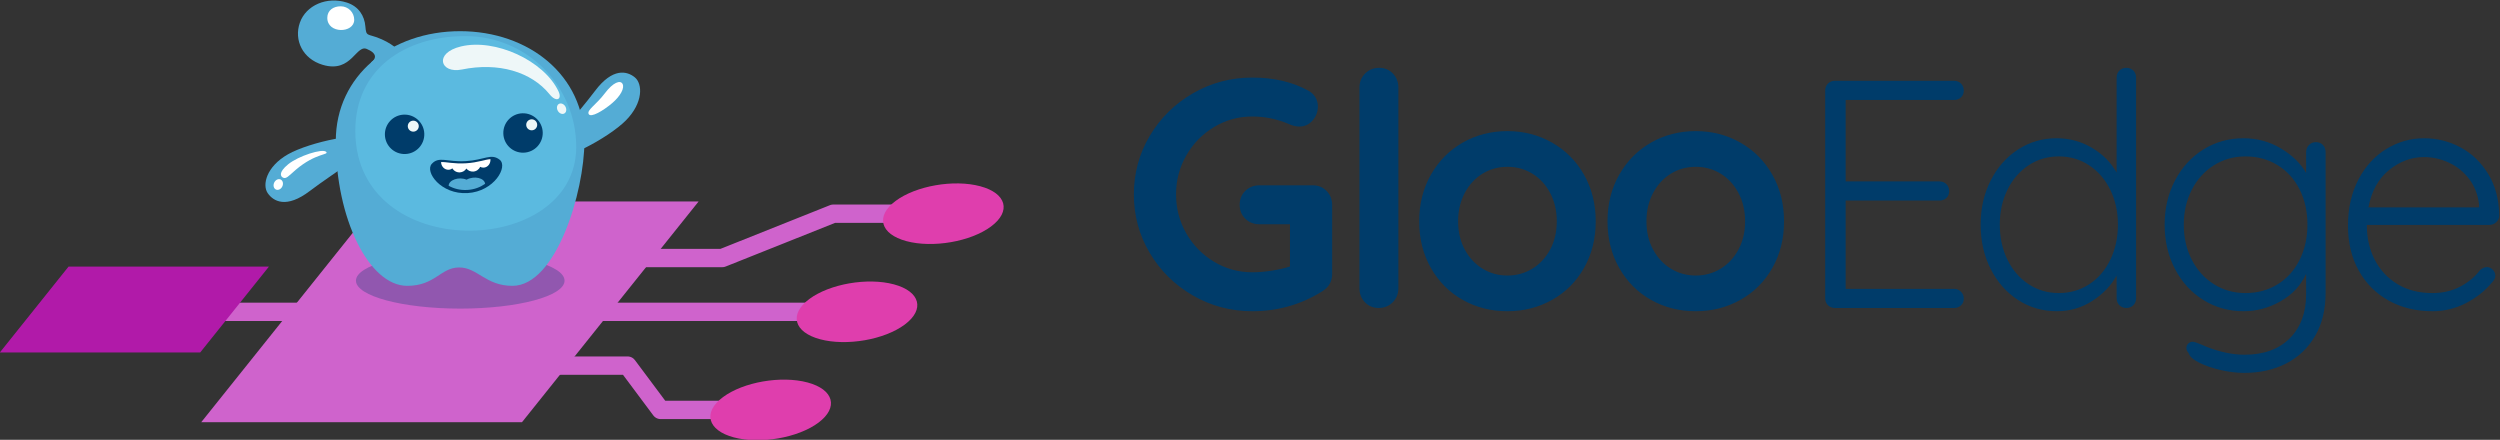 <?xml version="1.0" encoding="UTF-8" standalone="no"?>
<!-- Created with Inkscape (http://www.inkscape.org/) -->

<svg
   version="1.1"
   id="svg1965"
   xml:space="preserve"
   width="908.762"
   height="159.872"
   viewBox="0 0 908.762 159.872"
   sodipodi:docname="edge-full.svg"
   inkscape:version="1.1 (c4e8f9e, 2021-05-24)"
   xmlns:inkscape="http://www.inkscape.org/namespaces/inkscape"
   xmlns:sodipodi="http://sodipodi.sourceforge.net/DTD/sodipodi-0.dtd"
   xmlns="http://www.w3.org/2000/svg"
   xmlns:svg="http://www.w3.org/2000/svg"><rect x="0" y="0" width="908.762" height="159.872" fill="#333333" stroke="none"/><defs
     id="defs1969"><clipPath
       clipPathUnits="userSpaceOnUse"
       id="clipPath1979"><path
         d="M 0,1000 H 1000 V 0 H 0 Z"
         id="path1977" /></clipPath><clipPath
       clipPathUnits="userSpaceOnUse"
       id="clipPath1991"><path
         d="m 253.519,482.572 h 55.272 v -14.906 h -55.272 z"
         id="path1989" /></clipPath><clipPath
       clipPathUnits="userSpaceOnUse"
       id="clipPath2035"><path
         d="m 256.32,491.176 h 56.886 V 475.934 H 256.32 Z"
         id="path2033" /></clipPath></defs><sodipodi:namedview
     id="namedview1967"
     pagecolor="#ffffff"
     bordercolor="#666666"
     borderopacity="1.0"
     inkscape:pageshadow="2"
     inkscape:pageopacity="0.0"
     inkscape:pagecheckerboard="0"
     showgrid="false"
     inkscape:zoom="0.56475003"
     inkscape:cx="224.87825"
     inkscape:cy="-30.101813"
     inkscape:window-width="1363"
     inkscape:window-height="982"
     inkscape:window-x="1948"
     inkscape:window-y="25"
     inkscape:window-maximized="0"
     inkscape:current-layer="g1971" /><g
     id="g1971"
     inkscape:groupmode="layer"
     inkscape:label="new glooys 2 Edge"
     transform="matrix(1.333,0,0,-1.333,-212.285,746.603)"><g
       id="g1973"><g
         id="g1975"
         clip-path="url(#clipPath1979)"><g
           id="g1981"
           transform="translate(517.218,509.559)"><path
             d="M 0,0 C 1.534,0 2.804,-0.516 3.806,-1.549 4.809,-2.58 5.312,-3.865 5.312,-5.396 V -24.16 c 0,-2.065 -0.916,-3.656 -2.745,-4.777 -5.782,-3.6 -12.124,-5.399 -19.028,-5.399 -5.839,0 -11.238,1.43 -16.195,4.289 -4.955,2.863 -8.88,6.727 -11.77,11.594 -2.892,4.867 -4.339,10.193 -4.339,15.974 0,5.784 1.447,11.108 4.339,15.975 2.89,4.869 6.815,8.734 11.77,11.594 4.957,2.861 10.356,4.293 16.195,4.293 5.841,0 10.915,-1.182 15.222,-3.541 0.885,-0.471 1.549,-1.092 1.993,-1.858 0.442,-0.765 0.663,-1.593 0.663,-2.478 0,-1.477 -0.487,-2.756 -1.46,-3.85 -0.974,-1.092 -2.168,-1.638 -3.584,-1.638 -0.886,0 -1.859,0.238 -2.923,0.711 -3.184,1.355 -6.489,2.035 -9.911,2.035 -3.775,0 -7.257,-0.961 -10.442,-2.877 -3.187,-1.918 -5.708,-4.498 -7.567,-7.744 -1.859,-3.247 -2.788,-6.786 -2.788,-10.622 0,-3.833 0.929,-7.375 2.788,-10.621 1.859,-3.244 4.38,-5.824 7.567,-7.74 3.185,-1.92 6.667,-2.877 10.442,-2.877 1.653,0 3.422,0.147 5.311,0.442 1.887,0.295 3.54,0.679 4.956,1.148 v 11.508 h -8.32 c -1.533,0 -2.817,0.502 -3.848,1.504 -1.034,1.002 -1.549,2.271 -1.549,3.806 0,1.534 0.515,2.801 1.549,3.803 C -17.331,-0.5 -16.047,0 -14.514,0 Z m 23.371,-28.055 c 0,-1.535 -0.516,-2.814 -1.549,-3.849 -1.033,-1.034 -2.315,-1.547 -3.849,-1.547 -1.476,0 -2.715,0.513 -3.717,1.547 -1.003,1.035 -1.505,2.314 -1.505,3.849 v 54.694 c 0,1.533 0.518,2.818 1.548,3.849 1.034,1.033 2.317,1.549 3.85,1.549 1.474,0 2.714,-0.516 3.717,-1.549 1.002,-1.031 1.505,-2.316 1.505,-3.849 z m 105.168,18.231 c 0,-4.719 -1.061,-8.953 -3.185,-12.699 -2.124,-3.747 -5.03,-6.653 -8.717,-8.719 -3.687,-2.063 -7.744,-3.094 -12.17,-3.094 -4.484,0 -8.554,1.031 -12.214,3.094 -3.656,2.066 -6.548,4.972 -8.671,8.719 -2.125,3.746 -3.186,7.98 -3.186,12.699 0,4.72 1.061,8.953 3.186,12.701 2.123,3.746 5.015,6.666 8.671,8.762 3.66,2.095 7.73,3.14 12.214,3.14 4.426,0 8.483,-1.045 12.17,-3.14 3.687,-2.096 6.593,-5.016 8.717,-8.762 2.124,-3.748 3.185,-7.981 3.185,-12.701 m -10.621,0 c 0,2.892 -0.604,5.472 -1.812,7.744 -1.211,2.271 -2.831,4.029 -4.868,5.266 -2.036,1.238 -4.292,1.857 -6.771,1.857 -2.478,0 -4.735,-0.619 -6.769,-1.857 C 95.661,1.949 94.04,0.191 92.831,-2.08 91.62,-4.352 91.017,-6.932 91.017,-9.824 c 0,-2.889 0.603,-5.459 1.814,-7.699 1.209,-2.243 2.83,-3.983 4.867,-5.221 2.034,-1.24 4.291,-1.861 6.769,-1.861 2.479,0 4.735,0.621 6.771,1.861 2.037,1.238 3.657,2.978 4.868,5.221 1.208,2.24 1.812,4.81 1.812,7.699 m -40.733,0 c 0,-4.719 -1.062,-8.953 -3.185,-12.699 -2.124,-3.747 -5.03,-6.653 -8.717,-8.719 -3.687,-2.063 -7.745,-3.094 -12.171,-3.094 -4.481,0 -8.553,1.031 -12.214,3.094 -3.656,2.066 -6.547,4.972 -8.67,8.719 -2.125,3.746 -3.187,7.98 -3.187,12.699 0,4.72 1.062,8.953 3.187,12.701 2.123,3.746 5.014,6.666 8.67,8.762 3.661,2.095 7.733,3.14 12.214,3.14 4.426,0 8.484,-1.045 12.171,-3.14 C 68.97,9.543 71.876,6.623 74,2.877 c 2.123,-3.748 3.185,-7.981 3.185,-12.701 m -10.622,0 c 0,2.892 -0.603,5.472 -1.811,7.744 -1.21,2.271 -2.831,4.029 -4.868,5.266 -2.035,1.238 -4.291,1.857 -6.772,1.857 -2.476,0 -4.734,-0.619 -6.768,-1.857 -2.036,-1.237 -3.658,-2.995 -4.867,-5.266 -1.211,-2.272 -1.815,-4.852 -1.815,-7.744 0,-2.889 0.604,-5.459 1.815,-7.699 1.209,-2.243 2.831,-3.983 4.867,-5.221 2.034,-1.24 4.292,-1.861 6.768,-1.861 2.481,0 4.737,0.621 6.772,1.861 2.037,1.238 3.658,2.978 4.868,5.221 1.208,2.24 1.811,4.81 1.811,7.699 m 108.332,-18.408 c 0.767,0 1.403,-0.264 1.903,-0.795 0.503,-0.53 0.754,-1.151 0.754,-1.86 0,-0.767 -0.251,-1.386 -0.754,-1.857 -0.5,-0.473 -1.136,-0.707 -1.903,-0.707 h -32.48 c -0.767,0 -1.399,0.25 -1.901,0.75 -0.501,0.502 -0.753,1.137 -0.753,1.904 v 56.639 c 0,0.769 0.252,1.402 0.753,1.902 0.502,0.5 1.134,0.754 1.901,0.754 h 32.48 c 0.767,0 1.403,-0.254 1.903,-0.754 0.503,-0.5 0.754,-1.133 0.754,-1.902 0,-0.768 -0.251,-1.385 -0.754,-1.858 -0.5,-0.47 -1.136,-0.709 -1.903,-0.709 H 145.338 V 1.061 h 25.576 c 0.768,0 1.401,-0.249 1.9,-0.75 0.503,-0.504 0.754,-1.137 0.754,-1.901 0,-0.771 -0.251,-1.39 -0.754,-1.861 -0.499,-0.471 -1.132,-0.709 -1.9,-0.709 h -25.576 v -24.072 z m 46.992,60.269 c 0.766,0 1.401,-0.25 1.902,-0.75 0.503,-0.502 0.752,-1.137 0.752,-1.904 v -60.18 c 0,-0.767 -0.249,-1.402 -0.752,-1.904 -0.501,-0.5 -1.136,-0.75 -1.902,-0.75 -0.768,0 -1.402,0.25 -1.904,0.75 -0.501,0.502 -0.752,1.137 -0.752,1.904 v 6.192 c -1.475,-2.713 -3.672,-5.014 -6.592,-6.901 -2.921,-1.887 -6.151,-2.83 -9.692,-2.83 -3.893,0 -7.419,1.014 -10.575,3.051 -3.157,2.035 -5.649,4.853 -7.48,8.453 -1.829,3.598 -2.743,7.641 -2.743,12.123 0,4.428 0.914,8.438 2.743,12.037 1.831,3.598 4.323,6.416 7.48,8.451 3.156,2.037 6.653,3.055 10.486,3.055 3.482,0 6.696,-0.871 9.648,-2.611 2.95,-1.741 5.191,-3.998 6.725,-6.772 v 25.932 c 0,0.767 0.251,1.402 0.752,1.904 0.502,0.5 1.136,0.75 1.904,0.75 m -18.408,-61.42 c 3.067,0 5.827,0.799 8.274,2.391 2.451,1.594 4.367,3.82 5.753,6.683 1.386,2.862 2.08,6.061 2.08,9.6 0,3.482 -0.694,6.637 -2.08,9.471 -1.386,2.83 -3.302,5.056 -5.753,6.681 -2.447,1.621 -5.207,2.434 -8.274,2.434 -3.068,0 -5.829,-0.813 -8.275,-2.434 -2.45,-1.625 -4.367,-3.851 -5.753,-6.681 -1.386,-2.834 -2.08,-5.989 -2.08,-9.471 0,-3.539 0.694,-6.727 2.08,-9.557 1.386,-2.834 3.303,-5.06 5.753,-6.683 2.446,-1.621 5.207,-2.434 8.275,-2.434 m 70.088,41.153 c 0.768,0 1.403,-0.249 1.904,-0.75 0.501,-0.504 0.753,-1.166 0.753,-1.993 v -38.32 c 0,-4.603 -0.96,-8.541 -2.876,-11.814 -1.918,-3.276 -4.543,-5.766 -7.878,-7.481 -3.334,-1.709 -7.154,-2.566 -11.46,-2.566 -2.067,0 -4.234,0.267 -6.504,0.799 -2.273,0.529 -4.222,1.209 -5.843,2.035 -1.624,0.826 -2.552,1.681 -2.786,2.566 -0.414,0.412 -0.62,0.885 -0.62,1.418 0,0.588 0.264,1.061 0.796,1.414 0.236,0.178 0.529,0.266 0.885,0.266 0.354,0 1.032,-0.207 2.034,-0.619 l 1.861,-0.797 c 3.656,-1.418 7.078,-2.125 10.265,-2.125 5.25,0 9.367,1.488 12.345,4.468 2.98,2.981 4.469,7.008 4.469,12.083 v 5.486 c -1.474,-3.186 -3.805,-5.68 -6.991,-7.477 -3.187,-1.802 -6.519,-2.699 -10,-2.699 -4.071,0 -7.744,1.014 -11.018,3.051 -3.275,2.035 -5.857,4.853 -7.745,8.453 -1.887,3.598 -2.831,7.641 -2.831,12.123 0,4.428 0.944,8.438 2.831,12.037 1.888,3.598 4.47,6.416 7.745,8.451 3.274,2.037 6.918,3.055 10.929,3.055 3.716,0 7.125,-0.93 10.222,-2.789 3.098,-1.857 5.384,-4.084 6.858,-6.682 v 5.664 c 0,0.768 0.253,1.414 0.754,1.946 0.5,0.533 1.136,0.797 1.901,0.797 m -19.203,-41.153 c 3.245,0 6.149,0.783 8.716,2.346 2.569,1.564 4.574,3.777 6.018,6.637 1.446,2.863 2.169,6.093 2.169,9.691 0,3.598 -0.723,6.814 -2.169,9.647 -1.444,2.832 -3.449,5.031 -6.018,6.593 -2.567,1.563 -5.471,2.346 -8.716,2.346 -3.185,0 -6.063,-0.813 -8.63,-2.434 -2.567,-1.625 -4.572,-3.851 -6.017,-6.681 -1.446,-2.834 -2.169,-5.989 -2.169,-9.471 0,-3.539 0.723,-6.727 2.169,-9.557 1.445,-2.834 3.45,-5.06 6.017,-6.683 2.567,-1.621 5.445,-2.434 8.63,-2.434 m 69.204,21.153 c 0,-0.709 -0.265,-1.313 -0.797,-1.813 -0.532,-0.502 -1.149,-0.754 -1.857,-0.754 h -33.455 c 0,-3.539 0.724,-6.713 2.169,-9.512 1.446,-2.804 3.512,-5.017 6.195,-6.64 2.684,-1.621 5.856,-2.434 9.514,-2.434 2.832,0 5.369,0.592 7.61,1.772 2.243,1.179 4.042,2.683 5.4,4.511 0.648,0.532 1.269,0.797 1.858,0.797 0.591,0 1.12,-0.234 1.593,-0.705 0.473,-0.474 0.709,-1.006 0.709,-1.597 0,-0.645 -0.297,-1.266 -0.885,-1.858 -1.889,-2.301 -4.264,-4.187 -7.124,-5.664 -2.863,-1.475 -5.887,-2.209 -9.073,-2.209 -4.542,0 -8.554,0.971 -12.037,2.918 -3.48,1.949 -6.194,4.676 -8.14,8.188 -1.948,3.509 -2.922,7.566 -2.922,12.167 0,4.84 0.96,9.071 2.877,12.702 1.918,3.627 4.47,6.402 7.655,8.318 3.186,1.918 6.579,2.877 10.177,2.877 3.541,0 6.86,-0.826 9.957,-2.479 3.098,-1.652 5.619,-4.07 7.566,-7.257 1.949,-3.186 2.952,-6.963 3.01,-11.328 M 303.035,7.699 c -3.421,0 -6.592,-1.179 -9.514,-3.539 -2.918,-2.359 -4.792,-5.75 -5.619,-10.178 h 30.178 v 0.709 c -0.294,2.655 -1.179,4.969 -2.655,6.948 -1.474,1.974 -3.318,3.48 -5.53,4.511 -2.213,1.036 -4.499,1.549 -6.86,1.549"
             style="fill:#003c6a;fill-opacity:1;fill-rule:nonzero;stroke:none"
             id="path1983" /></g><g
           id="g1985"><g
             id="g1987" /><g
             id="g1999"><g
               clip-path="url(#clipPath1991)"
               opacity="0.3"
               id="g1997"><g
                 transform="translate(281.156,482.525)"
                 id="g1995"><path
                   d="m 0,0 c 15.262,0.457 27.635,-2.49 27.635,-6.578 0,-4.09 -12.373,-7.777 -27.635,-8.235 -15.265,-0.457 -27.638,2.489 -27.638,6.579 0,4.089 12.373,7.777 27.638,8.234"
                   style="fill:#003c6a;fill-opacity:1;fill-rule:evenodd;stroke:none"
                   id="path1993" /></g></g></g></g><g
           id="g2001"
           transform="translate(262.302,505.16)"><path
             d="m 0,0 h 87.468 l -48.17,-60.199 h -87.47 z"
             style="fill:#cf63cc;fill-opacity:1;fill-rule:evenodd;stroke:none"
             id="path2003" /></g><g
           id="g2005"
           transform="translate(204.455,475.062)"><path
             d="M 0,0 H 188.501 M 89.292,-14.67 h 36.645 l 9.018,-12.084 h 30.003 M 115.11,14.67 h 36.647 l 30.285,12.084 h 30.003"
             style="fill:none;stroke:#cf63cc;stroke-width:5;stroke-linecap:round;stroke-linejoin:round;stroke-miterlimit:2.613;stroke-dasharray:none;stroke-opacity:1"
             id="path2007" /></g><g
           id="g2009"
           transform="translate(214.513,482.549)"><path
             d="m 0,0 c 7.186,-1.926 8.508,-6.84 2.953,-10.973 -5.555,-4.134 -15.883,-5.923 -23.067,-4 -7.187,1.926 -8.509,6.838 -2.954,10.973 C -17.515,0.133 -7.187,1.928 0,0"
             style="fill:#cf63cc;fill-opacity:1;fill-rule:evenodd;stroke:none"
             id="path2011" /></g><g
           id="g2013"
           transform="translate(426.558,509.305)"><path
             d="m 0,0 c 7.187,-1.926 8.509,-6.84 2.953,-10.973 -5.554,-4.136 -15.882,-5.927 -23.067,-4.002 -7.188,1.926 -8.509,6.838 -2.954,10.973 C -17.514,0.133 -7.186,1.924 0,0"
             style="fill:#df3ead;fill-opacity:1;fill-rule:evenodd;stroke:none"
             id="path2015" /></g><g
           id="g2017"
           transform="translate(403.014,482.549)"><path
             d="m 0,0 c 7.186,-1.926 8.509,-6.84 2.954,-10.973 -5.555,-4.134 -15.883,-5.923 -23.069,-4 C -27.3,-13.047 -28.623,-8.135 -23.068,-4 -17.514,0.133 -7.186,1.928 0,0"
             style="fill:#df3ead;fill-opacity:1;fill-rule:evenodd;stroke:none"
             id="path2019" /></g><g
           id="g2021"
           transform="translate(379.471,455.795)"><path
             d="m 0,0 c 7.186,-1.926 8.508,-6.838 2.954,-10.973 -5.555,-4.134 -15.883,-5.925 -23.068,-4 -7.187,1.924 -8.509,6.838 -2.953,10.973 5.552,4.135 15.88,5.926 23.067,4"
             style="fill:#df3ead;fill-opacity:1;fill-rule:evenodd;stroke:none"
             id="path2023" /></g><g
           id="g2025"
           transform="translate(177.952,487.398)"><path
             d="M 0,0 H 54.641 L 35.903,-23.418 h -54.641 z"
             style="fill:#b11aa9;fill-opacity:1;fill-rule:evenodd;stroke:none"
             id="path2027" /></g><g
           id="g2029"><g
             id="g2031" /><g
             id="g2043"><g
               clip-path="url(#clipPath2035)"
               opacity="0.3"
               id="g2041"><g
                 transform="translate(284.763,491.176)"
                 id="g2039"><path
                   d="m 0,0 c 15.708,0 28.443,-3.41 28.443,-7.621 0,-4.211 -12.735,-7.621 -28.443,-7.621 -15.708,0 -28.442,3.41 -28.442,7.621 C -28.442,-3.41 -15.708,0 0,0"
                   style="fill:#003c6a;fill-opacity:1;fill-rule:evenodd;stroke:none"
                   id="path2037" /></g></g></g></g><g
           id="g2045"
           transform="translate(262.826,549.586)"><path
             d="m 0,0 c 2.971,-1.234 4.903,-2.738 7.301,-5.236 l -3.3,-2.508 c -0.878,0.914 -7.22,0.578 -6.279,1.312 1.877,1.463 0.698,2.744 -0.998,3.45 -3.203,1.871 -4.198,-6.631 -12.328,-4.184 -5.439,1.639 -7.861,6.715 -6.199,11.484 1.662,4.768 7.396,7.229 12.803,5.491 C -5.756,8.768 -4.178,6.186 -3.94,3.322 -3.696,0.393 -3.406,1.418 0,0"
             style="fill:#54acd5;fill-opacity:1;fill-rule:evenodd;stroke:none"
             id="path2047" /></g><g
           id="g2049"
           transform="translate(309.874,517.674)"><path
             d="m 0,0 c -1.675,2.443 6.737,11.072 11.595,17.568 4.859,6.498 8.816,5.481 10.921,3.737 C 24.619,19.562 24.838,14.439 20.085,9.611 15.333,4.783 1.675,-2.443 0,0"
             style="fill:#54acd5;fill-opacity:1;fill-rule:evenodd;stroke:none"
             id="path2051" /></g><g
           id="g2053"
           transform="translate(270.302,482.147)"><path
             d="M 0,0 C 7.623,0 9.073,4.973 14.113,5.012 19.152,5.051 21.342,0 28.696,0 c 11.886,0 19.625,25.525 19.625,39.496 0,17.902 -15.178,29.947 -33.899,29.947 -18.724,0 -33.901,-12.045 -33.901,-29.947 C -19.479,18.314 -10.433,0 0,0"
             style="fill:#54acd5;fill-opacity:1;fill-rule:evenodd;stroke:none"
             id="path2055" /></g><g
           id="g2057"
           transform="translate(319.788,528.988)"><path
             d="M 0,0 C -0.586,1.082 2.023,2.506 4.367,5.619 6.71,8.732 8.646,9.318 9.23,8.236 9.818,7.154 8.78,4.996 6.358,2.945 3.938,0.893 0.585,-1.084 0,0"
             style="fill:#ffffff;fill-opacity:1;fill-rule:evenodd;stroke:none"
             id="path2059" /></g><g
           id="g2061"
           transform="translate(252.165,558.375)"><path
             d="m 0,0 c 2.034,0 3.683,-1.648 3.683,-3.684 0,-3.705 -7.341,-3.89 -7.341,0.536 C -3.658,-1.113 -2.031,0 0,0"
             style="fill:#ffffff;fill-opacity:1;fill-rule:evenodd;stroke:none"
             id="path2063" /></g><g
           id="g2065"
           transform="translate(259.729,521.781)"><path
             d="m 0,0 c 0.945,-2.809 -9.503,-8.813 -15.95,-13.738 -6.446,-4.924 -9.978,-2.866 -11.525,-0.614 -1.548,2.252 -0.359,7.239 5.53,10.586 5.888,3.35 21,6.573 21.945,3.766"
             style="fill:#54acd5;fill-opacity:1;fill-rule:evenodd;stroke:none"
             id="path2067" /></g><g
           id="g2069"
           transform="translate(248.189,518.689)"><path
             d="m 0,0 c 0.888,-0.887 -2.797,-0.242 -8.272,-4.891 -1.956,-1.662 -2.657,-2.711 -3.624,-2.068 -0.416,0.275 -1.236,1.279 1.536,3.555 C -7.589,-1.131 -0.982,0.982 0,0 m -12.067,-7.809 c 0.452,-0.529 0.377,-1.455 -0.168,-2.062 -0.545,-0.609 -1.353,-0.672 -1.804,-0.143 -0.453,0.532 -0.377,1.453 0.169,2.065 0.544,0.607 1.352,0.672 1.803,0.14"
             style="fill:#ffffff;fill-opacity:1;fill-rule:evenodd;stroke:none"
             id="path2071" /></g><g
           id="g2073"
           transform="translate(286.173,550.246)"><path
             d="m 0,0 c 16.687,0 30.215,-13.527 30.215,-30.215 0,-30.398 -60.241,-31.939 -60.241,4.387 C -30.026,-9.143 -16.687,0 0,0"
             style="fill:#5bbae0;fill-opacity:1;fill-rule:evenodd;stroke:none"
             id="path2075" /></g><g
           id="g2077"
           transform="translate(286.292,516.156)"><path
             d="M 0,0 C 5.114,0.309 6.887,2.221 9.229,0.371 11.567,-1.477 7.753,-8.277 0.481,-8.715 -6.79,-9.156 -11.265,-2.926 -9.295,-0.748 -7.326,1.43 -5.116,-0.311 0,0"
             style="fill:#003c6a;fill-opacity:1;fill-rule:evenodd;stroke:none"
             id="path2079" /></g><g
           id="g2081"
           transform="translate(291.537,509.963)"><path
             d="m 0,0 c -1.265,-0.891 -2.898,-1.551 -4.827,-1.666 -1.996,-0.123 -3.737,0.367 -5.112,1.139 0.017,1.558 2.743,2.56 4.884,1.66 C -2.936,2.289 -0.142,1.582 0,0"
             style="fill:#54acd5;fill-opacity:1;fill-rule:evenodd;stroke:none"
             id="path2083" /></g><g
           id="g2085"
           transform="translate(286.324,515.564)"><path
             d="M 0,0 C 3.35,0.205 5.148,1.039 6.664,1.129 6.668,1.104 6.67,1.076 6.673,1.051 6.742,-0.117 5.922,-1.117 4.842,-1.184 4.49,-1.205 4.156,-1.127 3.861,-0.969 3.546,-1.686 2.835,-2.207 1.979,-2.262 1.223,-2.305 0.533,-1.973 0.107,-1.43 -0.25,-2.02 -0.894,-2.434 -1.648,-2.48 c -0.873,-0.051 -1.655,0.398 -2.048,1.091 -0.286,-0.215 -0.63,-0.347 -1.005,-0.373 -1.081,-0.064 -2.015,0.83 -2.086,1.996 C -6.789,0.27 -6.79,0.303 -6.791,0.338 -5.274,0.396 -3.35,-0.201 0,0"
             style="fill:#ffffff;fill-opacity:1;fill-rule:evenodd;stroke:none"
             id="path2087" /></g><g
           id="g2089"
           transform="translate(285.213,541.139)"><path
             d="M 0,0 C -5.902,-1.211 -7.737,4.482 -0.273,6.285 9.077,8.541 22.353,2.445 26.336,-5.945 27.396,-8.182 25.737,-9.02 23.928,-6.779 18.914,-0.578 9.902,2.027 0,0 m 26.761,-9.275 c 0.661,0.111 1.389,-0.43 1.627,-1.211 0.238,-0.78 -0.104,-1.504 -0.764,-1.616 -0.661,-0.113 -1.391,0.43 -1.628,1.209 -0.239,0.782 0.105,1.504 0.765,1.618"
             style="fill:#eef7f8;fill-opacity:1;fill-rule:evenodd;stroke:none"
             id="path2091" /></g><g
           id="g2093"
           transform="translate(301.714,529.199)"><path
             d="M 0,0 C 2.966,0.092 5.445,-2.238 5.539,-5.205 5.63,-8.172 3.3,-10.65 0.334,-10.742 -2.633,-10.836 -5.112,-8.506 -5.205,-5.539 -5.298,-2.572 -2.968,-0.092 0,0"
             style="fill:#003c6a;fill-opacity:1;fill-rule:evenodd;stroke:none"
             id="path2095" /></g><g
           id="g2097"
           transform="translate(304.203,527.553)"><path
             d="m 0,0 c 0.826,0.025 1.517,-0.623 1.543,-1.451 0.025,-0.828 -0.622,-1.52 -1.45,-1.545 -0.828,-0.027 -1.52,0.623 -1.546,1.451 C -1.479,-0.717 -0.828,-0.025 0,0"
             style="fill:#eef7f8;fill-opacity:1;fill-rule:evenodd;stroke:none"
             id="path2099" /></g><g
           id="g2101"
           transform="translate(269.419,528.834)"><path
             d="M 0,0 C 2.966,0.092 5.446,-2.236 5.539,-5.205 5.631,-8.17 3.302,-10.652 0.335,-10.742 -2.632,-10.836 -5.112,-8.504 -5.204,-5.539 -5.297,-2.574 -2.967,-0.092 0,0"
             style="fill:#003c6a;fill-opacity:1;fill-rule:evenodd;stroke:none"
             id="path2103" /></g><g
           id="g2105"
           transform="translate(271.907,527.188)"><path
             d="M 0,0 C 0.826,0.027 1.519,-0.625 1.545,-1.451 1.571,-2.277 0.921,-2.971 0.093,-2.996 -0.734,-3.02 -1.427,-2.371 -1.452,-1.545 -1.478,-0.717 -0.828,-0.025 0,0"
             style="fill:#eef7f8;fill-opacity:1;fill-rule:evenodd;stroke:none"
             id="path2107" /></g></g></g></g></svg>
